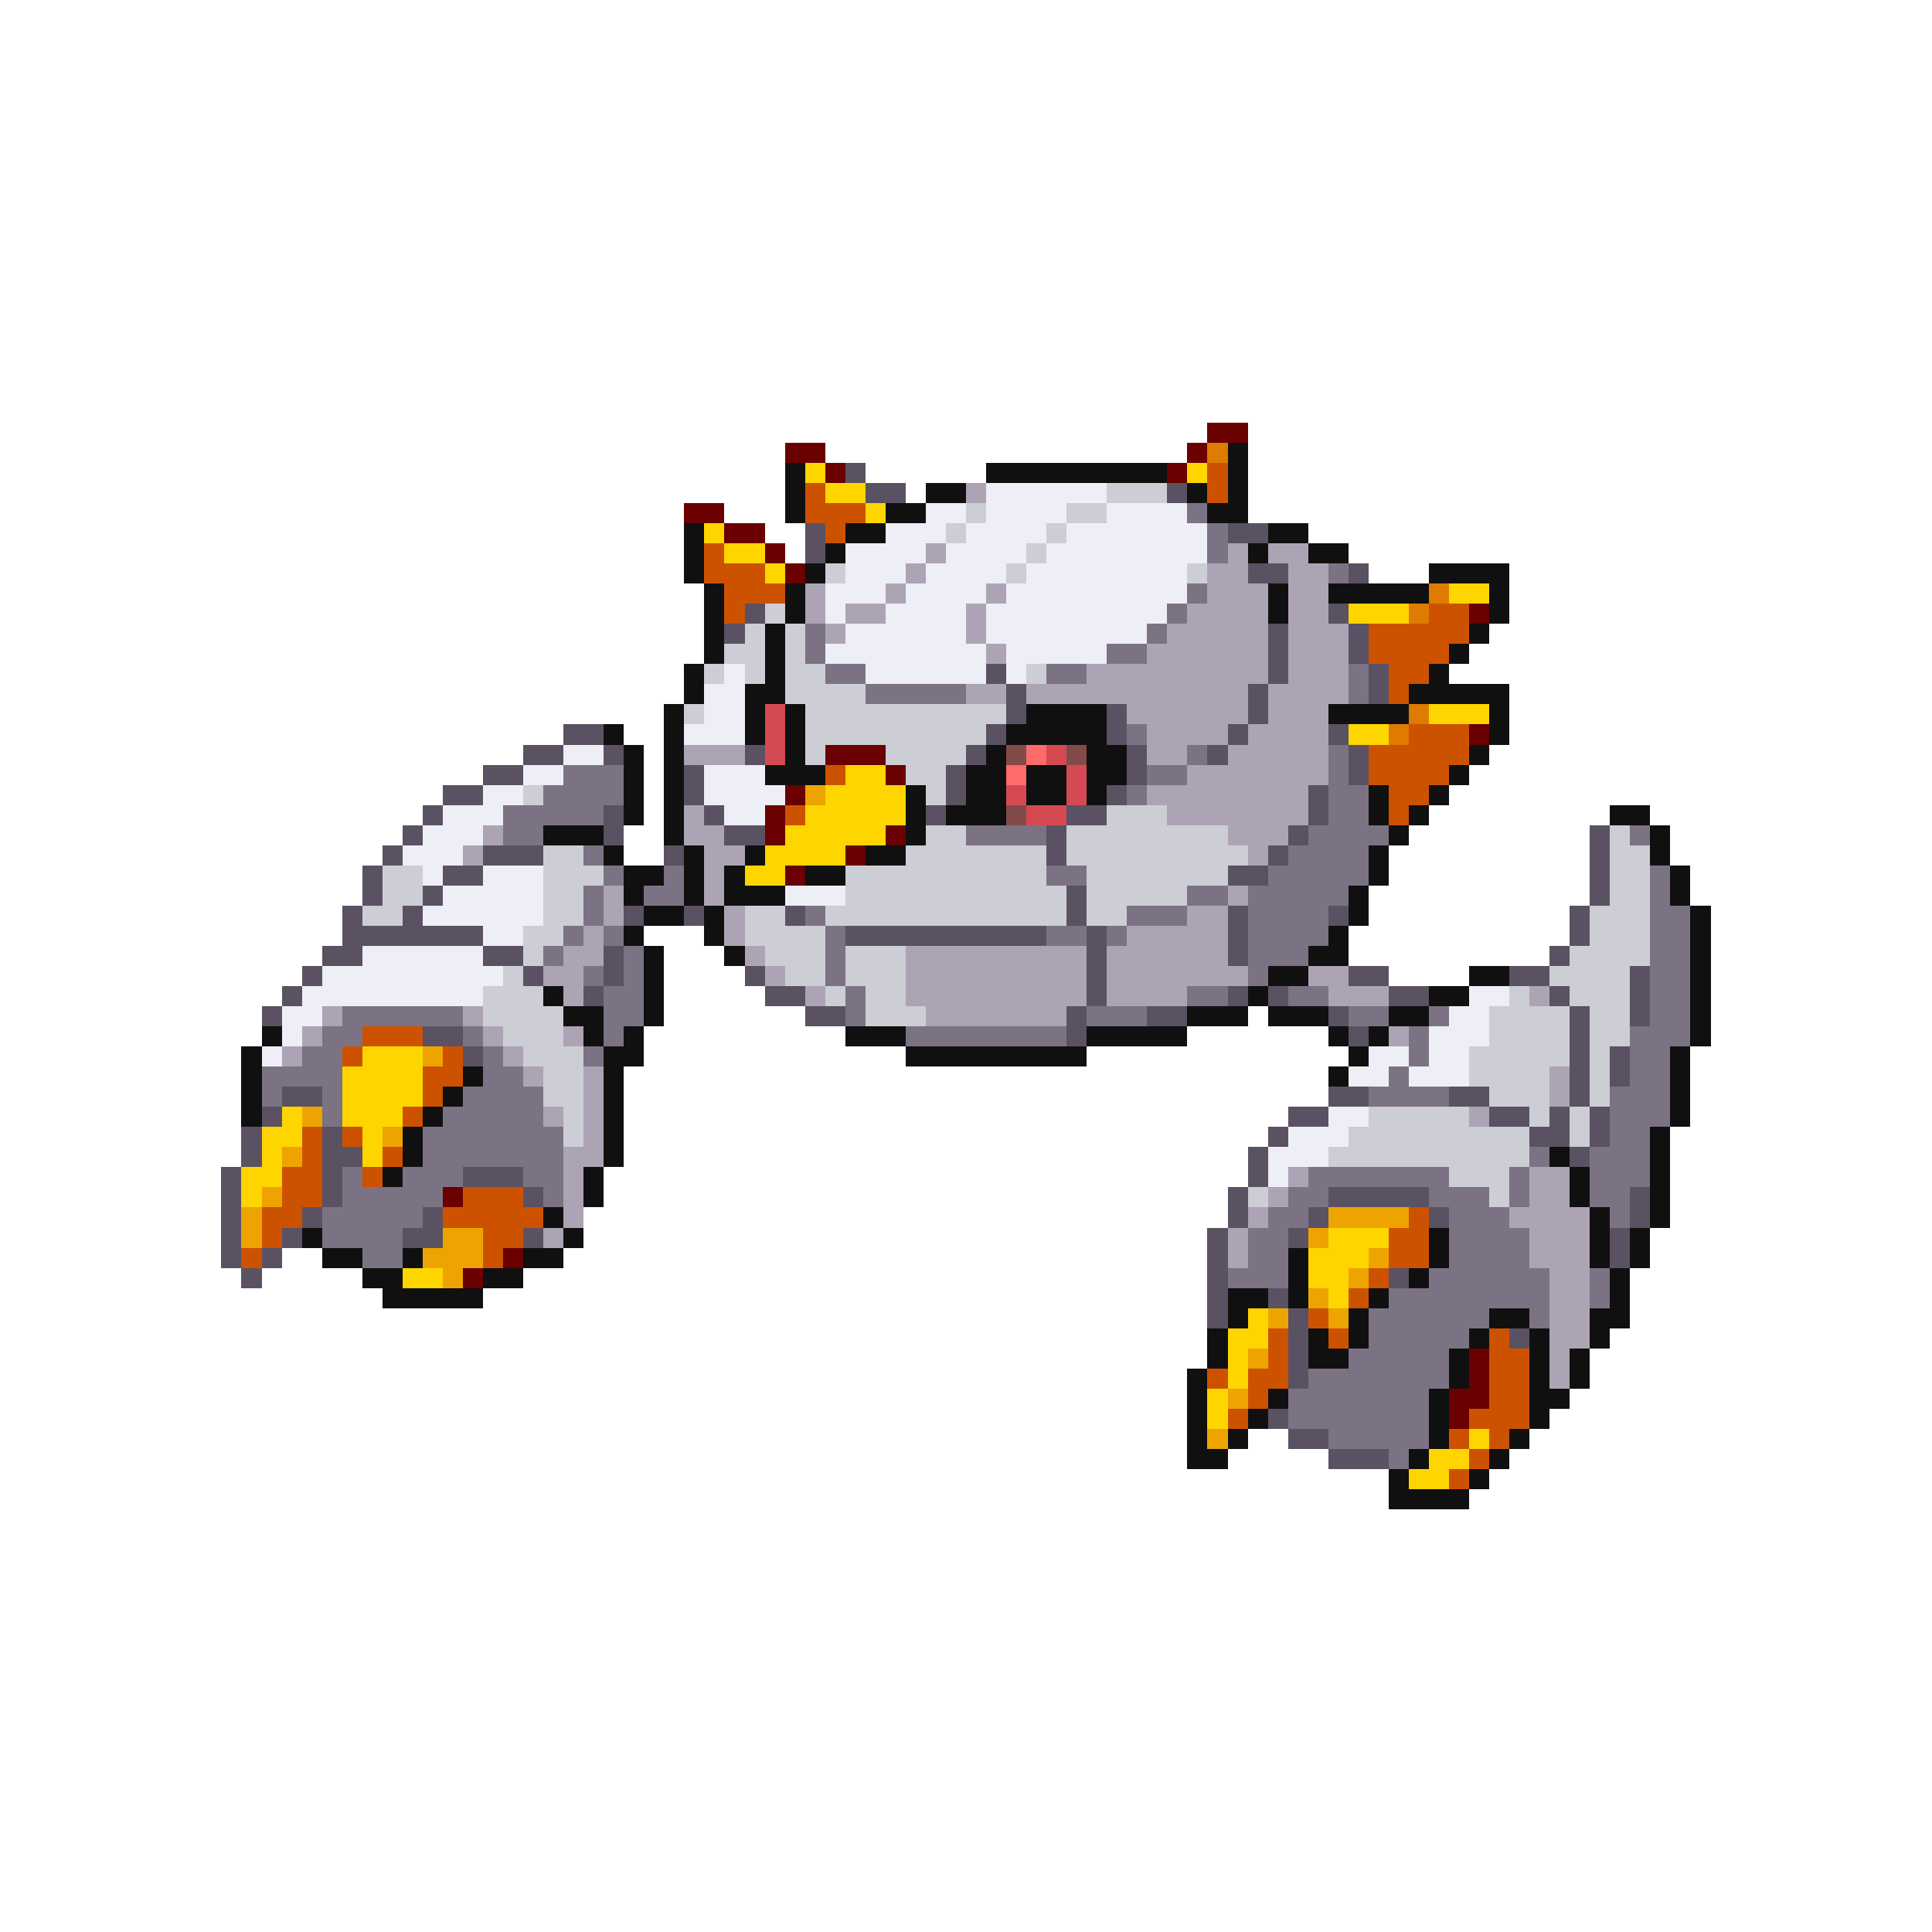 <svg xmlns="http://www.w3.org/2000/svg" viewBox="0 -0.5 96 96" shape-rendering="crispEdges">
<path stroke="#6a0000" d="M60 21h2M39 22h2M59 22h1M41 23h1M58 23h1M34 25h2M36 26h2M38 27h1M39 28h1M73 30h1M73 36h1M41 37h3M44 38h1M39 39h1M38 40h1M38 41h1M44 41h1M42 42h1M39 43h1M22 59h1M25 62h1M23 63h1M73 67h1M73 68h1M72 69h2M72 70h1" />
<path stroke="#de7b00" d="M60 22h1M71 29h1M70 30h1M70 35h1M69 36h1" />
<path stroke="#101010" d="M61 22h1M39 23h1M49 23h9M61 23h1M39 24h1M46 24h2M59 24h1M61 24h1M39 25h1M44 25h2M60 25h2M34 26h1M42 26h2M63 26h2M34 27h1M41 27h1M62 27h1M65 27h2M34 28h1M40 28h1M71 28h4M35 29h1M39 29h1M63 29h1M66 29h5M74 29h1M35 30h1M39 30h1M63 30h1M74 30h1M35 31h1M38 31h1M73 31h1M35 32h1M38 32h1M72 32h1M34 33h1M38 33h1M71 33h1M34 34h1M37 34h2M70 34h5M33 35h1M37 35h1M39 35h1M51 35h4M66 35h4M74 35h1M30 36h1M33 36h1M37 36h1M39 36h1M50 36h5M74 36h1M31 37h1M33 37h1M39 37h1M49 37h1M54 37h2M73 37h1M31 38h1M33 38h1M38 38h3M48 38h2M51 38h2M54 38h2M72 38h1M31 39h1M33 39h1M45 39h1M48 39h2M51 39h2M54 39h1M68 39h1M71 39h1M31 40h1M33 40h1M45 40h1M47 40h3M68 40h1M70 40h1M80 40h2M27 41h3M33 41h1M45 41h1M69 41h1M82 41h1M30 42h1M34 42h1M37 42h1M43 42h2M68 42h1M82 42h1M31 43h2M34 43h1M36 43h1M40 43h2M68 43h1M83 43h1M31 44h1M34 44h1M36 44h3M67 44h1M83 44h1M32 45h2M35 45h1M67 45h1M84 45h1M31 46h1M35 46h1M66 46h1M84 46h1M32 47h1M36 47h1M65 47h2M84 47h1M32 48h1M63 48h2M73 48h2M84 48h1M27 49h1M32 49h1M62 49h1M71 49h2M84 49h1M28 50h2M32 50h1M59 50h3M63 50h3M69 50h2M84 50h1M13 51h1M29 51h1M31 51h1M42 51h3M54 51h5M66 51h1M68 51h1M84 51h1M12 52h1M30 52h2M45 52h9M67 52h1M83 52h1M12 53h1M23 53h1M30 53h1M66 53h1M83 53h1M12 54h1M22 54h1M30 54h1M83 54h1M12 55h1M21 55h1M30 55h1M83 55h1M20 56h1M30 56h1M82 56h1M20 57h1M30 57h1M77 57h1M82 57h1M19 58h1M29 58h1M78 58h1M82 58h1M29 59h1M78 59h1M82 59h1M27 60h1M79 60h1M82 60h1M15 61h1M28 61h1M71 61h1M79 61h1M81 61h1M16 62h2M20 62h1M26 62h2M64 62h1M71 62h1M79 62h1M81 62h1M18 63h2M24 63h2M64 63h1M70 63h1M80 63h1M19 64h5M61 64h2M64 64h1M68 64h1M80 64h1M61 65h1M67 65h1M74 65h2M79 65h2M60 66h1M65 66h1M67 66h1M73 66h1M76 66h1M79 66h1M60 67h1M65 67h2M72 67h1M76 67h1M78 67h1M59 68h1M72 68h1M76 68h1M78 68h1M59 69h1M63 69h1M71 69h1M76 69h2M59 70h1M62 70h1M71 70h1M76 70h1M59 71h1M61 71h1M71 71h1M75 71h1M59 72h2M70 72h1M74 72h1M69 73h1M73 73h1M69 74h4" />
<path stroke="#ffd500" d="M40 23h1M59 23h1M41 24h2M43 25h1M35 26h1M36 27h2M38 28h1M72 29h2M67 30h3M71 35h3M67 36h2M42 38h2M41 39h4M40 40h5M39 41h5M38 42h4M37 43h2M18 52h3M17 53h4M17 54h4M14 55h1M17 55h3M13 56h2M18 56h1M13 57h1M18 57h1M12 58h2M12 59h1M66 61h3M65 62h3M20 63h2M65 63h2M66 64h1M62 65h1M61 66h2M61 67h1M61 68h1M60 69h1M60 70h1M73 71h1M71 72h2M70 73h2" />
<path stroke="#5a5262" d="M42 23h1M43 24h2M58 24h1M40 26h1M61 26h2M40 27h1M62 28h2M67 28h1M37 30h1M66 30h1M36 31h1M63 31h1M67 31h1M63 32h1M67 32h1M49 33h1M63 33h1M68 33h1M50 34h1M62 34h1M68 34h1M50 35h1M55 35h1M62 35h1M28 36h2M49 36h1M55 36h1M61 36h1M66 36h1M26 37h2M30 37h1M37 37h1M48 37h1M56 37h1M60 37h1M67 37h1M24 38h2M34 38h1M47 38h1M56 38h1M67 38h1M22 39h2M34 39h1M47 39h1M55 39h1M65 39h1M21 40h1M30 40h1M35 40h1M46 40h1M53 40h2M65 40h1M20 41h1M30 41h1M36 41h2M52 41h1M64 41h1M79 41h1M19 42h1M24 42h3M33 42h1M52 42h1M63 42h1M79 42h1M18 43h1M22 43h2M61 43h2M79 43h1M18 44h1M21 44h1M53 44h1M79 44h1M17 45h1M20 45h1M31 45h1M34 45h1M39 45h1M53 45h1M61 45h1M66 45h1M78 45h1M17 46h7M42 46h10M54 46h1M61 46h1M78 46h1M16 47h2M24 47h2M30 47h1M54 47h1M61 47h1M77 47h1M15 48h1M26 48h1M30 48h1M37 48h1M54 48h1M67 48h2M75 48h2M81 48h1M14 49h1M29 49h1M38 49h2M54 49h1M61 49h1M63 49h1M69 49h2M77 49h1M81 49h1M13 50h1M40 50h2M53 50h1M57 50h2M66 50h1M78 50h1M81 50h1M21 51h2M53 51h1M67 51h1M78 51h1M23 52h1M78 52h1M80 52h1M78 53h1M80 53h1M14 54h2M66 54h2M72 54h2M78 54h1M13 55h1M64 55h2M74 55h2M77 55h1M79 55h1M12 56h1M16 56h1M63 56h1M76 56h2M79 56h1M12 57h1M16 57h2M62 57h1M78 57h1M11 58h1M16 58h1M23 58h3M62 58h1M11 59h1M16 59h1M26 59h1M61 59h1M66 59h5M81 59h1M11 60h1M15 60h1M21 60h1M61 60h1M65 60h1M71 60h1M81 60h1M11 61h1M14 61h1M20 61h2M26 61h1M60 61h1M64 61h1M80 61h1M11 62h1M13 62h1M60 62h1M80 62h1M12 63h1M60 63h1M69 63h1M60 64h1M63 64h1M60 65h1M64 65h1M64 66h1M75 66h1M64 67h1M64 68h1M63 70h1M64 71h2M66 72h3" />
<path stroke="#cd5200" d="M60 23h1M40 24h1M60 24h1M40 25h3M41 26h1M35 27h1M35 28h3M36 29h3M36 30h1M71 30h2M68 31h5M68 32h4M69 33h2M69 34h1M70 36h3M68 37h5M41 38h1M68 38h4M69 39h2M39 40h1M69 40h1M18 51h3M17 52h1M22 52h1M21 53h2M21 54h1M20 55h1M15 56h1M17 56h1M15 57h1M19 57h1M14 58h2M18 58h1M14 59h2M23 59h3M13 60h2M22 60h5M70 60h1M13 61h1M24 61h2M69 61h2M12 62h1M24 62h1M69 62h2M68 63h1M67 64h1M65 65h1M63 66h1M66 66h1M74 66h1M63 67h1M74 67h2M60 68h1M62 68h2M74 68h2M62 69h1M74 69h2M61 70h1M73 70h3M72 71h1M74 71h1M73 72h1M72 73h1" />
<path stroke="#aca4b4" d="M48 24h1M46 27h1M61 27h1M63 27h2M45 28h1M60 28h2M64 28h2M40 29h1M44 29h1M49 29h1M60 29h3M64 29h2M40 30h1M42 30h2M48 30h1M59 30h4M64 30h2M41 31h1M48 31h1M58 31h5M64 31h3M49 32h1M57 32h6M64 32h3M54 33h9M64 33h3M48 34h2M51 34h11M63 34h4M56 35h6M63 35h3M57 36h4M62 36h4M34 37h3M57 37h2M61 37h5M59 38h7M57 39h8M34 40h1M58 40h7M24 41h1M34 41h2M61 41h3M23 42h1M35 42h2M62 42h1M35 43h1M30 44h1M35 44h1M61 44h1M30 45h1M36 45h1M59 45h2M29 46h1M36 46h1M56 46h5M28 47h2M37 47h1M45 47h9M55 47h6M27 48h2M38 48h1M45 48h9M55 48h7M65 48h2M28 49h1M40 49h1M45 49h9M55 49h4M66 49h3M76 49h1M16 50h1M23 50h1M46 50h7M15 51h1M24 51h1M28 51h1M69 51h1M14 52h1M25 52h1M26 53h1M29 53h1M77 53h1M29 54h1M77 54h1M27 55h1M29 55h1M73 55h1M29 56h1M28 57h2M28 58h1M64 58h1M76 58h2M28 59h1M63 59h1M76 59h2M28 60h1M62 60h1M75 60h4M27 61h1M61 61h1M76 61h3M61 62h1M76 62h3M77 63h2M77 64h2M77 65h2M77 66h2M77 67h1M77 68h1" />
<path stroke="#eeeef6" d="M49 24h6M46 25h2M49 25h4M55 25h4M44 26h3M48 26h4M53 26h7M42 27h4M47 27h4M52 27h8M42 28h3M46 28h4M51 28h8M41 29h3M45 29h4M50 29h9M41 30h1M44 30h4M49 30h9M42 31h6M49 31h8M41 32h8M50 32h5M36 33h1M43 33h6M50 33h1M35 34h2M35 35h2M34 36h3M28 37h2M26 38h2M35 38h3M24 39h2M35 39h4M22 40h3M36 40h2M21 41h3M20 42h3M21 43h1M24 43h3M22 44h5M39 44h3M21 45h6M24 46h2M18 47h6M16 48h9M15 49h9M73 49h2M14 50h2M72 50h2M14 51h1M71 51h3M13 52h1M68 52h2M71 52h2M67 53h2M70 53h3M66 55h2M64 56h3M63 57h3M63 58h1" />
<path stroke="#cdcdd5" d="M55 24h3M48 25h1M53 25h2M47 26h1M52 26h1M51 27h1M41 28h1M50 28h1M59 28h1M38 30h1M37 31h1M39 31h1M36 32h2M39 32h1M35 33h1M37 33h1M39 33h2M51 33h1M39 34h4M34 35h1M40 35h10M40 36h9M40 37h1M44 37h4M45 38h2M26 39h1M46 39h1M55 40h3M46 41h2M53 41h8M80 41h1M27 42h2M45 42h7M53 42h9M80 42h2M19 43h2M27 43h3M42 43h10M54 43h7M80 43h2M19 44h2M27 44h2M42 44h11M54 44h5M80 44h2M18 45h2M27 45h2M37 45h2M41 45h12M54 45h2M79 45h3M26 46h2M37 46h4M79 46h3M26 47h1M38 47h3M42 47h3M78 47h4M25 48h1M39 48h2M42 48h3M77 48h4M24 49h3M41 49h1M43 49h2M75 49h1M78 49h3M24 50h4M43 50h3M74 50h4M79 50h2M25 51h3M74 51h4M79 51h2M26 52h3M73 52h5M79 52h1M27 53h2M73 53h4M79 53h1M27 54h2M74 54h3M79 54h1M28 55h1M68 55h5M76 55h1M78 55h1M28 56h1M67 56h9M78 56h1M66 57h10M72 58h3M62 59h1M74 59h1" />
<path stroke="#7b7383" d="M59 25h1M60 26h1M60 27h1M66 28h1M59 29h1M58 30h1M40 31h1M57 31h1M40 32h1M55 32h2M41 33h2M52 33h2M67 33h1M43 34h5M67 34h1M56 36h1M59 37h1M66 37h1M28 38h3M57 38h2M66 38h1M27 39h4M56 39h1M66 39h2M25 40h5M66 40h2M25 41h2M48 41h4M65 41h4M81 41h1M29 42h1M64 42h4M30 43h1M33 43h1M52 43h2M63 43h5M82 43h1M29 44h1M32 44h2M59 44h2M62 44h5M82 44h1M29 45h1M40 45h1M56 45h3M62 45h4M82 45h2M28 46h1M30 46h1M41 46h1M52 46h2M55 46h1M62 46h4M82 46h2M27 47h1M31 47h1M41 47h1M62 47h3M82 47h2M29 48h1M31 48h1M41 48h1M62 48h1M82 48h2M30 49h2M42 49h1M59 49h2M64 49h2M82 49h2M17 50h6M30 50h2M42 50h1M54 50h3M67 50h2M71 50h1M82 50h2M16 51h2M23 51h1M30 51h1M45 51h8M70 51h1M81 51h3M15 52h2M24 52h1M29 52h1M70 52h1M81 52h2M13 53h4M24 53h2M69 53h1M81 53h2M13 54h1M16 54h1M23 54h4M68 54h4M80 54h3M16 55h1M22 55h5M80 55h3M21 56h7M80 56h2M21 57h7M76 57h1M79 57h3M17 58h1M20 58h3M26 58h2M65 58h7M75 58h1M79 58h3M17 59h5M27 59h1M64 59h2M71 59h3M75 59h1M79 59h2M16 60h5M63 60h2M72 60h3M80 60h1M16 61h4M62 61h2M72 61h4M18 62h2M62 62h2M72 62h4M61 63h3M71 63h6M79 63h1M69 64h8M79 64h1M68 65h6M76 65h1M68 66h5M67 67h5M65 68h7M64 69h7M64 70h7M66 71h5M69 72h1" />
<path stroke="#d54a52" d="M38 35h1M38 36h1M38 37h1M52 37h1M53 38h1M50 39h1M53 39h1M51 40h2" />
<path stroke="#834a4a" d="M50 37h1M53 37h1M50 40h1" />
<path stroke="#ff6a6a" d="M51 37h1M50 38h1" />
<path stroke="#eea400" d="M40 39h1M21 52h1M15 55h1M19 56h1M14 57h1M13 59h1M12 60h1M66 60h4M12 61h1M22 61h2M65 61h1M21 62h3M68 62h1M22 63h1M67 63h1M65 64h1M63 65h1M66 65h1M62 67h1M61 69h1M60 71h1" />
</svg>